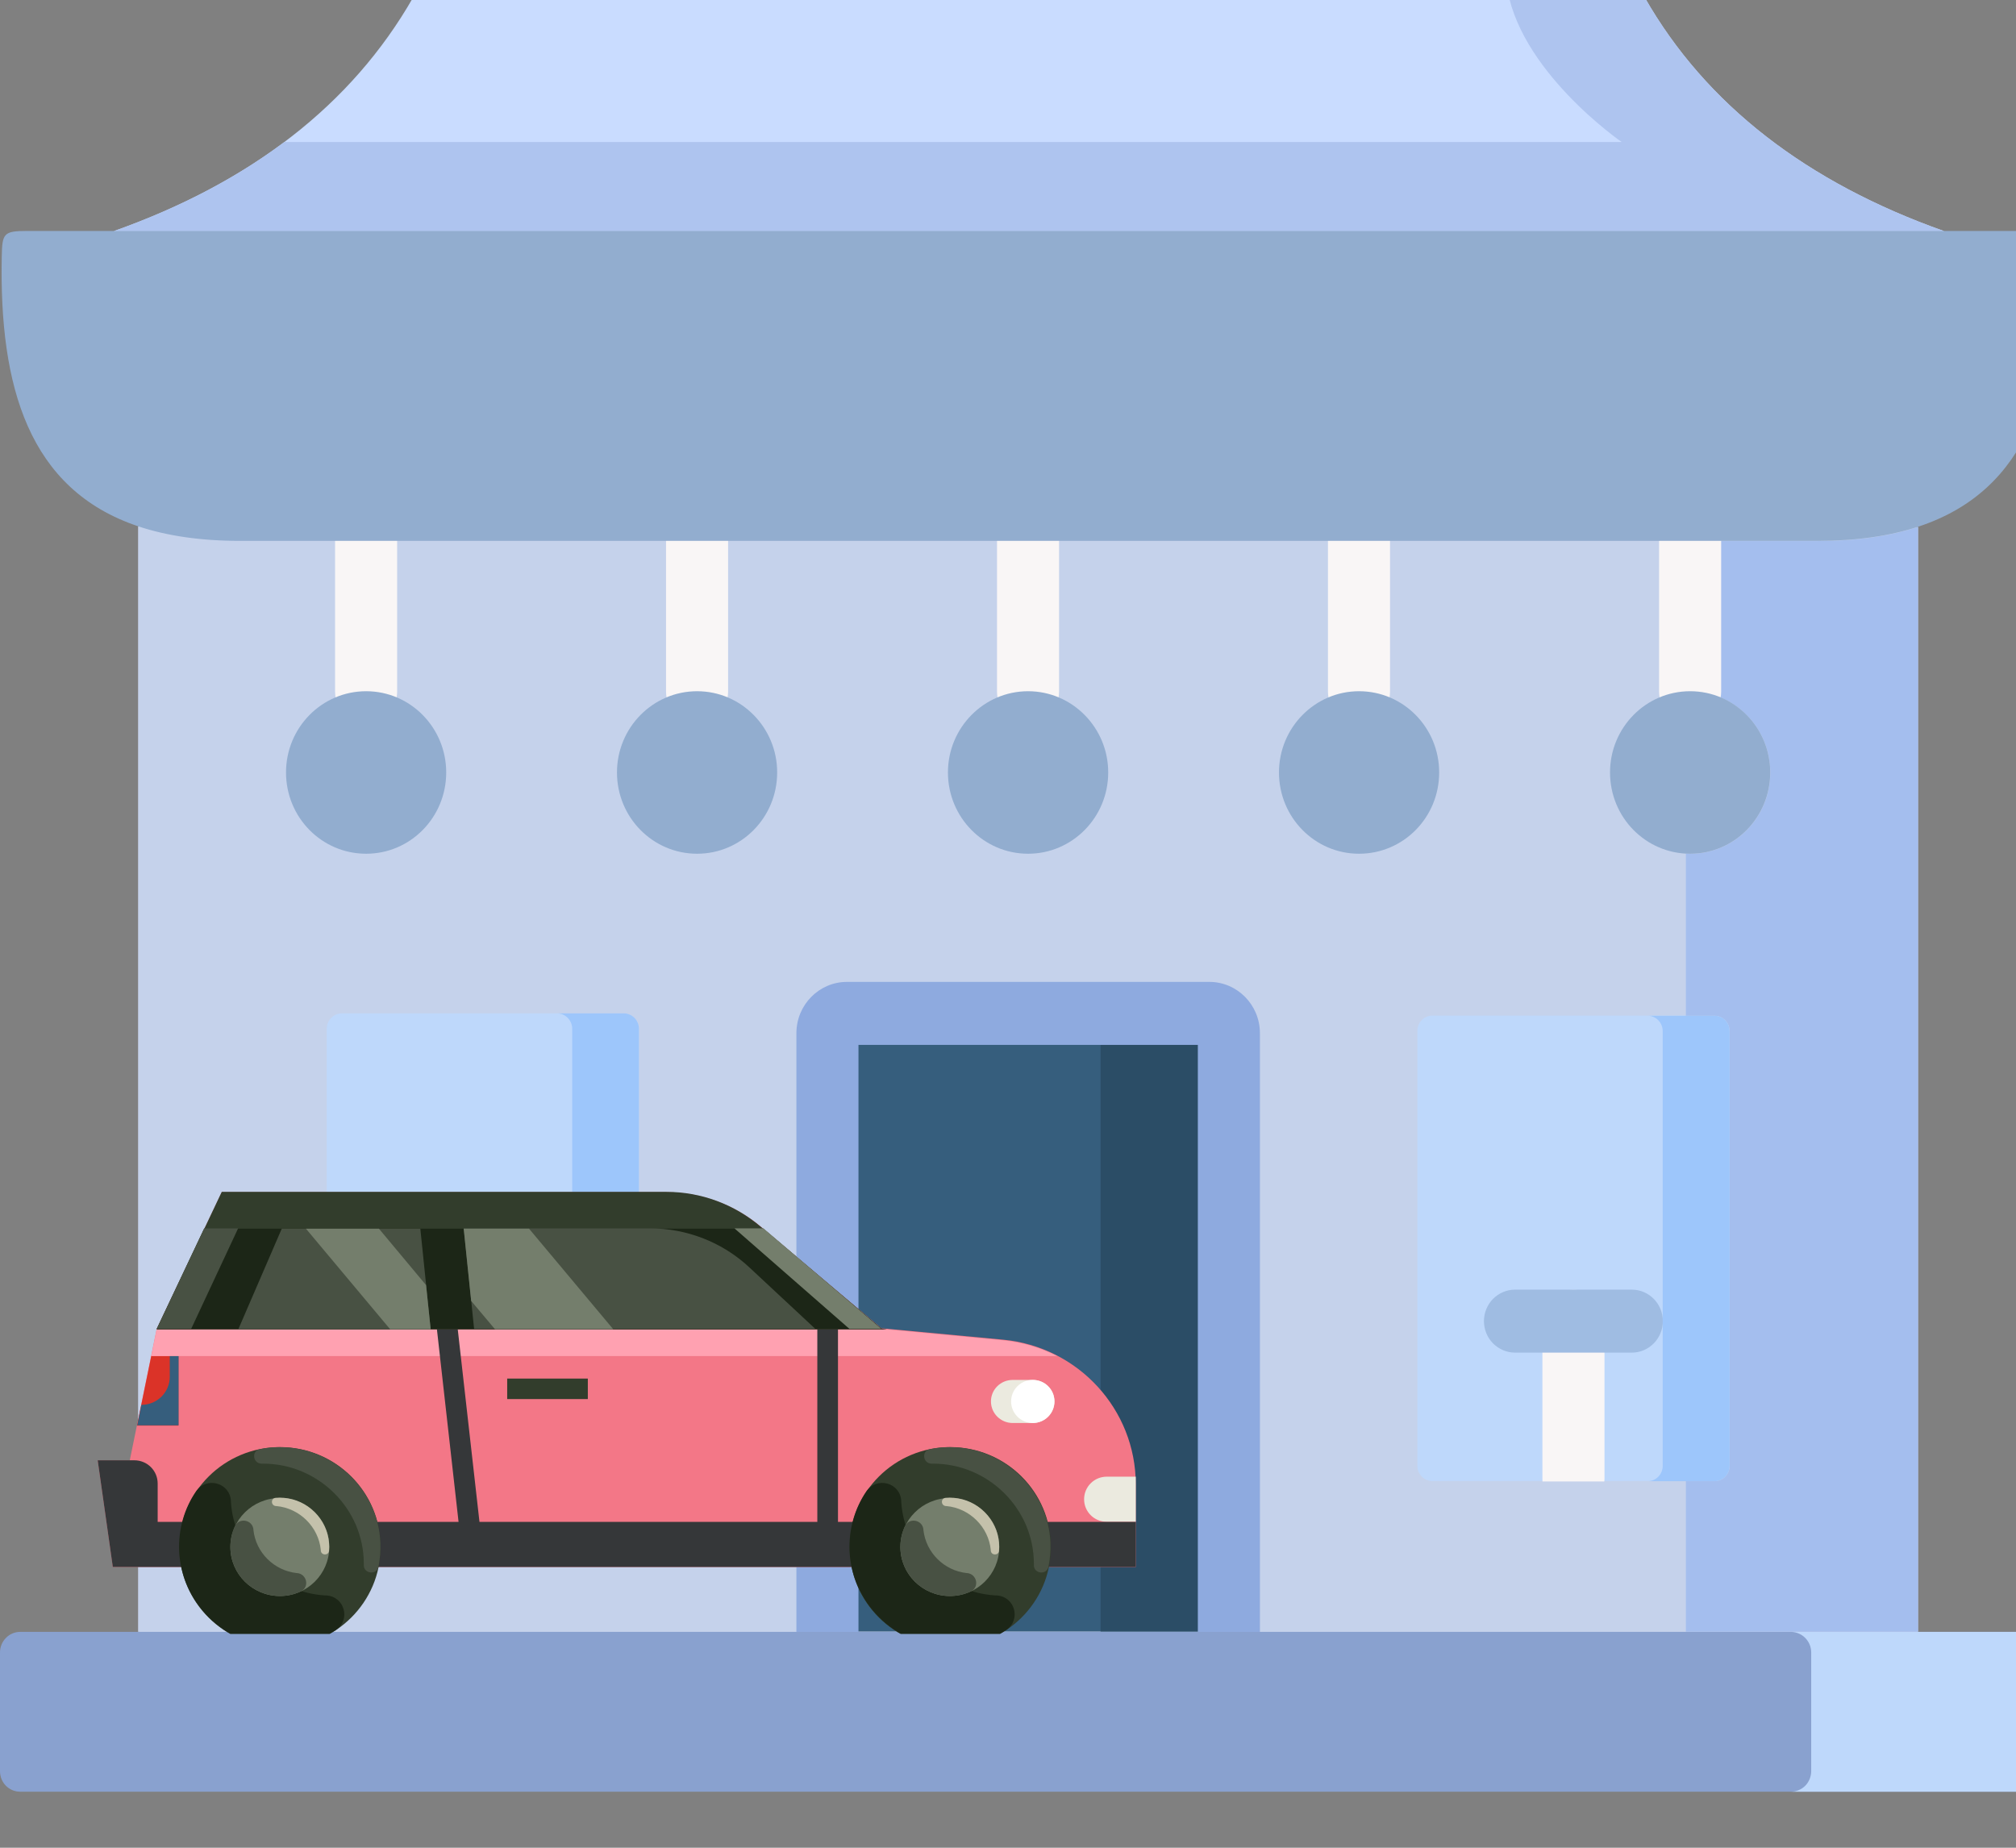 <svg width="24" height="22" viewBox="0 0 24 22" fill="none" xmlns="http://www.w3.org/2000/svg">
<rect x="0" y="0" width="24" height="22" fill="#808080" stroke="none"/>
<path fill-rule="evenodd" clip-rule="evenodd" d="M12.239 4.238L1.644 6.269V19.429L12.239 20.38L22.834 19.429V6.274L12.239 4.238Z" fill="#C5D2EB"/>
<path fill-rule="evenodd" clip-rule="evenodd" d="M9.85 12.302V19.426H14.63V12.302C14.63 12.173 14.525 12.066 14.398 12.066H10.082C9.955 12.066 9.85 12.173 9.85 12.302Z" fill="#365E7D"/>
<path fill-rule="evenodd" clip-rule="evenodd" d="M1.354 2.752L12.249 4.597L23.145 2.752C21.515 2.175 20.31 1.249 19.58 -0.03C19.502 -0.166 19.397 -0.211 19.259 -0.211H5.238C5.101 -0.211 4.995 -0.166 4.918 -0.03C4.187 1.249 2.983 2.175 1.354 2.752Z" fill="#C9DCFF"/>
<path fill-rule="evenodd" clip-rule="evenodd" d="M3.89 12.248V17.428C3.89 17.476 3.909 17.522 3.942 17.556C3.976 17.59 4.021 17.609 4.068 17.609H7.426C7.474 17.609 7.519 17.59 7.553 17.556C7.586 17.522 7.605 17.476 7.605 17.428V12.248C7.605 12.2 7.586 12.154 7.553 12.12C7.519 12.086 7.474 12.066 7.426 12.066H4.068C4.021 12.066 3.976 12.086 3.942 12.12C3.909 12.154 3.89 12.2 3.89 12.248ZM20.59 12.273V17.453C20.59 17.552 20.509 17.634 20.411 17.634H17.052C16.954 17.634 16.873 17.552 16.873 17.453V12.273C16.873 12.174 16.954 12.092 17.052 12.092H20.411C20.509 12.092 20.59 12.174 20.59 12.273Z" fill="#BED8FB"/>
<path fill-rule="evenodd" clip-rule="evenodd" d="M6.812 12.248V17.428C6.812 17.527 6.731 17.609 6.633 17.609H7.427C7.475 17.609 7.52 17.59 7.554 17.556C7.587 17.522 7.606 17.476 7.606 17.428V12.248C7.606 12.2 7.587 12.154 7.554 12.12C7.52 12.086 7.475 12.066 7.427 12.066H6.633C6.731 12.066 6.812 12.149 6.812 12.248Z" fill="#9DC6FB"/>
<path d="M5.381 17.61C5.38 17.602 5.379 17.593 5.379 17.585V15.703C5.379 15.603 5.418 15.508 5.488 15.438C5.557 15.368 5.651 15.328 5.749 15.328C5.797 15.328 5.845 15.338 5.89 15.357C5.935 15.375 5.976 15.403 6.01 15.438C6.044 15.473 6.072 15.514 6.09 15.559C6.109 15.605 6.118 15.654 6.118 15.703V17.585C6.118 17.593 6.118 17.602 6.117 17.61H5.381Z" fill="#F9F6F6"/>
<path d="M6.443 16.077H5.051C4.953 16.077 4.859 16.038 4.79 15.968C4.721 15.897 4.682 15.802 4.682 15.703C4.682 15.603 4.721 15.508 4.79 15.438C4.859 15.368 4.953 15.328 5.051 15.328H6.443C6.541 15.328 6.635 15.368 6.705 15.438C6.774 15.508 6.813 15.603 6.813 15.703C6.813 15.802 6.774 15.897 6.705 15.968C6.635 16.038 6.541 16.077 6.443 16.077Z" fill="#E29D7B"/>
<path fill-rule="evenodd" clip-rule="evenodd" d="M13.102 12.302V19.426H14.629V12.302C14.629 12.173 14.524 12.066 14.398 12.066H12.87C12.997 12.066 13.102 12.173 13.102 12.302Z" fill="#2B4D66"/>
<path d="M14.63 19.8C14.581 19.8 14.533 19.791 14.488 19.772C14.443 19.753 14.403 19.725 14.368 19.691C14.334 19.656 14.307 19.614 14.288 19.569C14.27 19.523 14.26 19.475 14.26 19.425V12.441H10.22V19.425C10.22 19.525 10.181 19.62 10.112 19.69C10.042 19.761 9.948 19.8 9.85 19.8C9.752 19.8 9.658 19.761 9.589 19.69C9.52 19.62 9.481 19.525 9.481 19.425V12.301C9.481 11.965 9.751 11.691 10.082 11.691H14.398C14.729 11.691 14.999 11.965 14.999 12.301V19.425C14.999 19.525 14.96 19.62 14.891 19.69C14.822 19.761 14.727 19.8 14.63 19.8Z" fill="#8EAADF"/>
<path fill-rule="evenodd" clip-rule="evenodd" d="M20.07 10.166V12.094H20.412C20.51 12.094 20.591 12.176 20.591 12.275V17.455C20.591 17.554 20.51 17.636 20.412 17.636H20.07V19.428H22.834V6.273C22.501 6.383 22.106 6.442 21.639 6.442H20.122V8.232C20.648 8.232 21.075 8.665 21.075 9.199C21.075 9.734 20.648 10.166 20.122 10.166H20.07Z" fill="#A4BEEE"/>
<path d="M4.358 8.61C4.31 8.61 4.262 8.6 4.217 8.581C4.172 8.562 4.132 8.535 4.097 8.5C4.063 8.465 4.036 8.424 4.017 8.378C3.999 8.333 3.989 8.284 3.989 8.235V6.445C3.989 6.346 4.028 6.25 4.097 6.18C4.167 6.11 4.261 6.07 4.358 6.07C4.456 6.07 4.55 6.11 4.62 6.18C4.689 6.25 4.728 6.346 4.728 6.445V8.235C4.728 8.284 4.718 8.333 4.7 8.378C4.681 8.424 4.654 8.465 4.62 8.5C4.585 8.535 4.545 8.562 4.5 8.581C4.455 8.6 4.407 8.61 4.358 8.61ZM8.299 8.61C8.25 8.61 8.202 8.6 8.157 8.581C8.112 8.562 8.072 8.535 8.037 8.5C8.003 8.465 7.976 8.424 7.957 8.378C7.939 8.333 7.929 8.284 7.929 8.235V6.445C7.929 6.346 7.968 6.25 8.037 6.18C8.107 6.11 8.201 6.07 8.299 6.07C8.397 6.07 8.491 6.11 8.56 6.18C8.629 6.25 8.668 6.346 8.668 6.445V8.235C8.668 8.284 8.658 8.333 8.64 8.378C8.621 8.424 8.594 8.465 8.56 8.5C8.526 8.535 8.485 8.562 8.44 8.581C8.395 8.6 8.347 8.61 8.299 8.61ZM12.239 8.61C12.19 8.61 12.142 8.6 12.097 8.581C12.053 8.562 12.012 8.535 11.977 8.5C11.943 8.465 11.916 8.424 11.897 8.378C11.879 8.333 11.869 8.284 11.869 8.235V6.445C11.869 6.346 11.908 6.25 11.977 6.18C12.047 6.11 12.141 6.07 12.239 6.07C12.337 6.07 12.431 6.11 12.5 6.18C12.569 6.25 12.608 6.346 12.608 6.445V8.235C12.608 8.284 12.599 8.333 12.58 8.378C12.562 8.424 12.534 8.465 12.5 8.5C12.466 8.535 12.425 8.562 12.38 8.581C12.335 8.6 12.287 8.61 12.239 8.61ZM16.179 8.61C16.13 8.61 16.082 8.6 16.038 8.581C15.993 8.562 15.952 8.535 15.918 8.5C15.883 8.465 15.856 8.424 15.838 8.378C15.819 8.333 15.809 8.284 15.809 8.235V6.445C15.809 6.346 15.848 6.25 15.918 6.18C15.987 6.11 16.081 6.07 16.179 6.07C16.277 6.07 16.371 6.11 16.44 6.18C16.509 6.25 16.548 6.346 16.548 6.445V8.235C16.548 8.284 16.539 8.333 16.52 8.378C16.502 8.424 16.474 8.465 16.44 8.5C16.406 8.535 16.365 8.562 16.32 8.581C16.275 8.6 16.227 8.61 16.179 8.61ZM20.12 8.61C20.072 8.61 20.024 8.6 19.979 8.581C19.934 8.562 19.893 8.535 19.859 8.5C19.825 8.465 19.798 8.424 19.779 8.378C19.761 8.333 19.751 8.284 19.751 8.235V6.445C19.751 6.346 19.79 6.25 19.859 6.18C19.928 6.11 20.023 6.07 20.12 6.07C20.218 6.07 20.312 6.11 20.382 6.18C20.451 6.25 20.49 6.346 20.49 6.445V8.235C20.49 8.284 20.48 8.333 20.462 8.378C20.443 8.424 20.416 8.465 20.382 8.5C20.347 8.535 20.307 8.562 20.262 8.581C20.217 8.6 20.169 8.61 20.12 8.61ZM19.101 15.732V17.614C19.101 17.622 19.1 17.631 19.099 17.639H18.363C18.362 17.631 18.362 17.622 18.362 17.614V15.732C18.362 15.683 18.371 15.634 18.39 15.588C18.409 15.543 18.436 15.502 18.47 15.467C18.504 15.432 18.545 15.404 18.59 15.386C18.635 15.367 18.683 15.357 18.731 15.357C18.829 15.357 18.923 15.397 18.992 15.467C19.062 15.537 19.101 15.632 19.101 15.732Z" fill="#F9F6F6"/>
<path d="M19.426 16.105H18.036C17.938 16.105 17.844 16.065 17.774 15.995C17.705 15.925 17.666 15.829 17.666 15.73C17.666 15.631 17.705 15.536 17.774 15.465C17.844 15.395 17.938 15.355 18.036 15.355H19.426C19.63 15.355 19.796 15.523 19.796 15.73C19.796 15.937 19.63 16.105 19.426 16.105Z" fill="#9FBCE2"/>
<path fill-rule="evenodd" clip-rule="evenodd" d="M19.306 1.691H3.385C2.807 2.124 2.129 2.477 1.354 2.752H23.145C21.515 2.175 20.31 1.249 19.58 -0.03C19.502 -0.166 19.397 -0.211 19.259 -0.211H17.933C18.051 0.827 19.306 1.691 19.306 1.691Z" fill="#AEC4EF"/>
<path fill-rule="evenodd" clip-rule="evenodd" d="M0.24 21.333H24.238C24.371 21.333 24.48 21.224 24.48 21.089V19.675C24.48 19.54 24.371 19.43 24.238 19.43H0.24C0.108 19.43 0 19.54 0 19.675V21.089C0 21.154 0.025 21.216 0.07 21.262C0.115 21.307 0.176 21.333 0.24 21.333Z" fill="#89A1CF"/>
<path fill-rule="evenodd" clip-rule="evenodd" d="M21.562 19.675V21.089C21.562 21.121 21.555 21.153 21.543 21.183C21.531 21.212 21.514 21.239 21.491 21.262C21.469 21.284 21.443 21.302 21.413 21.314C21.384 21.327 21.353 21.333 21.322 21.333H24.238C24.371 21.333 24.48 21.224 24.48 21.089V19.675C24.48 19.54 24.371 19.43 24.238 19.43H21.324C21.456 19.433 21.562 19.542 21.562 19.675Z" fill="#BED8FB"/>
<path fill-rule="evenodd" clip-rule="evenodd" d="M3.405 9.197C3.405 9.733 3.831 10.165 4.359 10.165C4.885 10.165 5.312 9.733 5.312 9.197C5.312 8.664 4.885 8.23 4.359 8.23C3.831 8.23 3.405 8.664 3.405 9.197ZM8.299 10.165C8.825 10.165 9.252 9.733 9.252 9.197C9.252 8.664 8.825 8.23 8.299 8.23C7.772 8.23 7.345 8.664 7.345 9.197C7.345 9.733 7.772 10.165 8.299 10.165ZM11.285 9.197C11.285 9.733 11.713 10.165 12.239 10.165C12.765 10.165 13.193 9.733 13.193 9.197C13.193 8.664 12.765 8.23 12.239 8.23C11.713 8.23 11.285 8.664 11.285 9.197ZM15.226 9.197C15.226 9.733 15.653 10.165 16.179 10.165C16.707 10.165 17.133 9.733 17.133 9.197C17.133 8.664 16.707 8.23 16.179 8.23C15.653 8.23 15.226 8.664 15.226 9.197ZM19.167 9.197C19.167 9.733 19.593 10.165 20.121 10.165C20.647 10.165 21.074 9.733 21.074 9.197C21.074 8.664 20.647 8.23 20.121 8.23C19.593 8.23 19.167 8.664 19.167 9.197ZM0.021 3.053C-0.01 4.598 0.338 5.827 1.644 6.266C1.982 6.379 2.384 6.44 2.859 6.44H21.638C22.105 6.44 22.5 6.381 22.833 6.272C24.157 5.838 24.509 4.606 24.477 3.053C24.471 2.778 24.453 2.75 24.178 2.75H0.321C0.044 2.75 0.026 2.778 0.021 3.053Z" fill="#92ADCF"/>
<path fill-rule="evenodd" clip-rule="evenodd" d="M19.794 12.275V17.455C19.794 17.554 19.713 17.636 19.615 17.636H20.411C20.509 17.636 20.59 17.554 20.59 17.455V12.275C20.59 12.176 20.509 12.094 20.411 12.094H19.615C19.713 12.094 19.794 12.176 19.794 12.275Z" fill="#9DC6FB"/>
<g clip-path="url(#clip0_6772_84057)">
<path d="M11.943 15.951L10.493 15.815L9.058 14.606C8.744 14.341 8.345 14.195 7.933 14.195H2.64L1.865 15.824L1.545 17.387H1.163L1.343 18.658H13.521V17.673C13.521 16.782 12.837 16.037 11.943 15.951Z" fill="#F37787"/>
<path d="M12.295 16.943H12.056C11.913 16.943 11.797 16.828 11.797 16.686C11.797 16.544 11.913 16.43 12.056 16.43H12.295C12.438 16.43 12.553 16.544 12.553 16.686C12.553 16.828 12.438 16.943 12.295 16.943Z" fill="#EBEADF"/>
<path d="M12.295 16.943C12.152 16.943 12.037 16.828 12.037 16.686C12.037 16.544 12.152 16.43 12.295 16.43C12.438 16.43 12.553 16.544 12.553 16.686C12.553 16.828 12.438 16.943 12.295 16.943Z" fill="white"/>
<path d="M13.521 18.119H13.176C13.026 18.119 12.906 18 12.906 17.851C12.906 17.702 13.026 17.582 13.176 17.582H13.521V18.119Z" fill="#EBEADF"/>
<path d="M1.631 16.975H2.124V16.145H1.801L1.631 16.975Z" fill="#DB3328"/>
<path d="M2.021 16.141V16.392C2.021 16.578 1.87 16.727 1.683 16.727L1.634 16.971H2.126V16.141H2.021Z" fill="#365E7D"/>
<path d="M1.801 16.146H12.586C12.391 16.048 12.175 15.98 11.943 15.958L10.56 15.828H1.865L1.801 16.146Z" fill="#FFA1B1"/>
<path d="M9.976 18.12V15.824H9.73V18.12H5.708L5.449 15.824H5.201L5.459 18.12H1.877V17.663C1.877 17.509 1.752 17.387 1.599 17.387H1.163L1.343 18.657H13.521V18.12H9.976Z" fill="#353739"/>
<path d="M10.493 15.82L9.058 14.607C8.745 14.34 8.346 14.191 7.935 14.191H2.64L1.865 15.828H10.559L10.493 15.82Z" fill="#323D2C"/>
<path d="M9.087 14.629H2.431L1.865 15.826H10.559L10.493 15.818L9.087 14.629Z" fill="#1C2617"/>
<path d="M3.354 14.63L2.837 15.827H5.127L5.004 14.63H3.354ZM7.736 14.625H5.521L5.644 15.822H9.706L8.925 15.094C8.605 14.793 8.179 14.625 7.736 14.625ZM2.835 14.625H2.431L1.865 15.822H2.276L2.835 14.625Z" fill="#485143"/>
<path d="M9.088 14.625H8.743L10.112 15.822H10.493L9.088 14.625Z" fill="#747E6C"/>
<path d="M6.038 16.414H6.998V16.658H6.038V16.414Z" fill="#323D2C"/>
<path d="M4.511 14.629H3.642L4.644 15.826H5.127L5.072 15.301L4.511 14.629ZM5.52 14.629L5.609 15.489L5.892 15.826H7.3L6.298 14.629H5.52Z" fill="#747E6C"/>
<path d="M11.313 19.609C11.975 19.609 12.511 19.077 12.511 18.42C12.511 17.763 11.975 17.23 11.313 17.23C10.65 17.23 10.114 17.763 10.114 18.42C10.114 19.077 10.65 19.609 11.313 19.609Z" fill="#323D2C"/>
<path d="M3.333 19.609C3.995 19.609 4.531 19.077 4.531 18.42C4.531 17.763 3.995 17.23 3.333 17.23C2.671 17.23 2.134 17.763 2.134 18.42C2.134 19.077 2.671 19.609 3.333 19.609Z" fill="#323D2C"/>
<path d="M3.386 17.232C3.288 17.227 3.189 17.234 3.096 17.254C2.99 17.273 3.009 17.427 3.115 17.427H3.132C3.79 17.427 4.331 17.965 4.331 18.617V18.634C4.329 18.739 4.484 18.758 4.506 18.653C4.523 18.561 4.533 18.465 4.528 18.365C4.501 17.755 4.001 17.259 3.386 17.232Z" fill="#485143"/>
<path d="M3.869 18.996C3.271 18.959 2.788 18.478 2.749 17.884V17.87C2.736 17.652 2.456 17.577 2.333 17.758C2.195 17.96 2.121 18.209 2.133 18.473C2.163 19.081 2.66 19.577 3.275 19.606C3.544 19.619 3.792 19.543 3.997 19.409C4.179 19.287 4.103 19.008 3.883 18.996H3.869ZM11.85 18.996C11.251 18.959 10.769 18.478 10.729 17.884V17.87C10.717 17.652 10.437 17.577 10.313 17.758C10.176 17.96 10.102 18.209 10.114 18.473C10.144 19.081 10.641 19.577 11.256 19.606C11.525 19.619 11.773 19.543 11.977 19.409C12.16 19.287 12.083 19.008 11.864 18.996H11.85Z" fill="#1C2617"/>
<path d="M3.332 19.003C3.656 19.003 3.92 18.742 3.92 18.42C3.92 18.097 3.656 17.836 3.332 17.836C3.007 17.836 2.743 18.097 2.743 18.42C2.743 18.742 3.007 19.003 3.332 19.003Z" fill="#747E6C"/>
<path d="M3.378 17.834C3.346 17.831 3.314 17.831 3.282 17.834C3.221 17.839 3.223 17.927 3.285 17.932H3.292C3.568 17.958 3.792 18.181 3.819 18.454V18.462C3.824 18.523 3.912 18.523 3.917 18.464C3.92 18.432 3.92 18.401 3.917 18.369C3.895 18.088 3.664 17.856 3.378 17.834Z" fill="#C4C1AB"/>
<path d="M3.534 18.73C3.263 18.701 3.046 18.486 3.017 18.217V18.21C3.005 18.095 2.85 18.066 2.798 18.168C2.756 18.256 2.736 18.356 2.744 18.461C2.763 18.747 3 18.982 3.288 19.001C3.394 19.009 3.495 18.989 3.581 18.948C3.687 18.899 3.655 18.742 3.539 18.73H3.534Z" fill="#485143"/>
<path d="M11.308 19.003C11.633 19.003 11.896 18.742 11.896 18.42C11.896 18.097 11.633 17.836 11.308 17.836C10.983 17.836 10.719 18.097 10.719 18.42C10.719 18.742 10.983 19.003 11.308 19.003Z" fill="#747E6C"/>
<path d="M11.362 17.232C11.264 17.227 11.165 17.234 11.072 17.254C10.966 17.273 10.986 17.427 11.091 17.427H11.109C11.766 17.427 12.308 17.965 12.308 18.617V18.634C12.305 18.739 12.46 18.758 12.482 18.653C12.5 18.561 12.509 18.465 12.505 18.365C12.477 17.755 11.978 17.259 11.362 17.232Z" fill="#485143"/>
<path d="M11.354 17.834C11.322 17.831 11.29 17.831 11.258 17.834C11.197 17.839 11.199 17.927 11.261 17.932H11.268C11.544 17.958 11.768 18.181 11.795 18.454V18.462C11.8 18.523 11.889 18.523 11.893 18.464C11.896 18.432 11.896 18.401 11.893 18.369C11.871 18.088 11.64 17.856 11.354 17.834Z" fill="#C4C1AB"/>
<path d="M11.51 18.73C11.239 18.701 11.023 18.486 10.993 18.217V18.21C10.981 18.095 10.826 18.066 10.774 18.168C10.732 18.256 10.713 18.356 10.72 18.461C10.74 18.747 10.976 18.982 11.264 19.001C11.37 19.009 11.471 18.989 11.557 18.948C11.663 18.899 11.631 18.742 11.515 18.73H11.51Z" fill="#485143"/>
</g>
<defs>
<clipPath id="clip0_6772_84057">
<rect width="12.604" height="5.558" fill="white" transform="translate(1.041 13.895)"/>
</clipPath>
</defs>
</svg>

